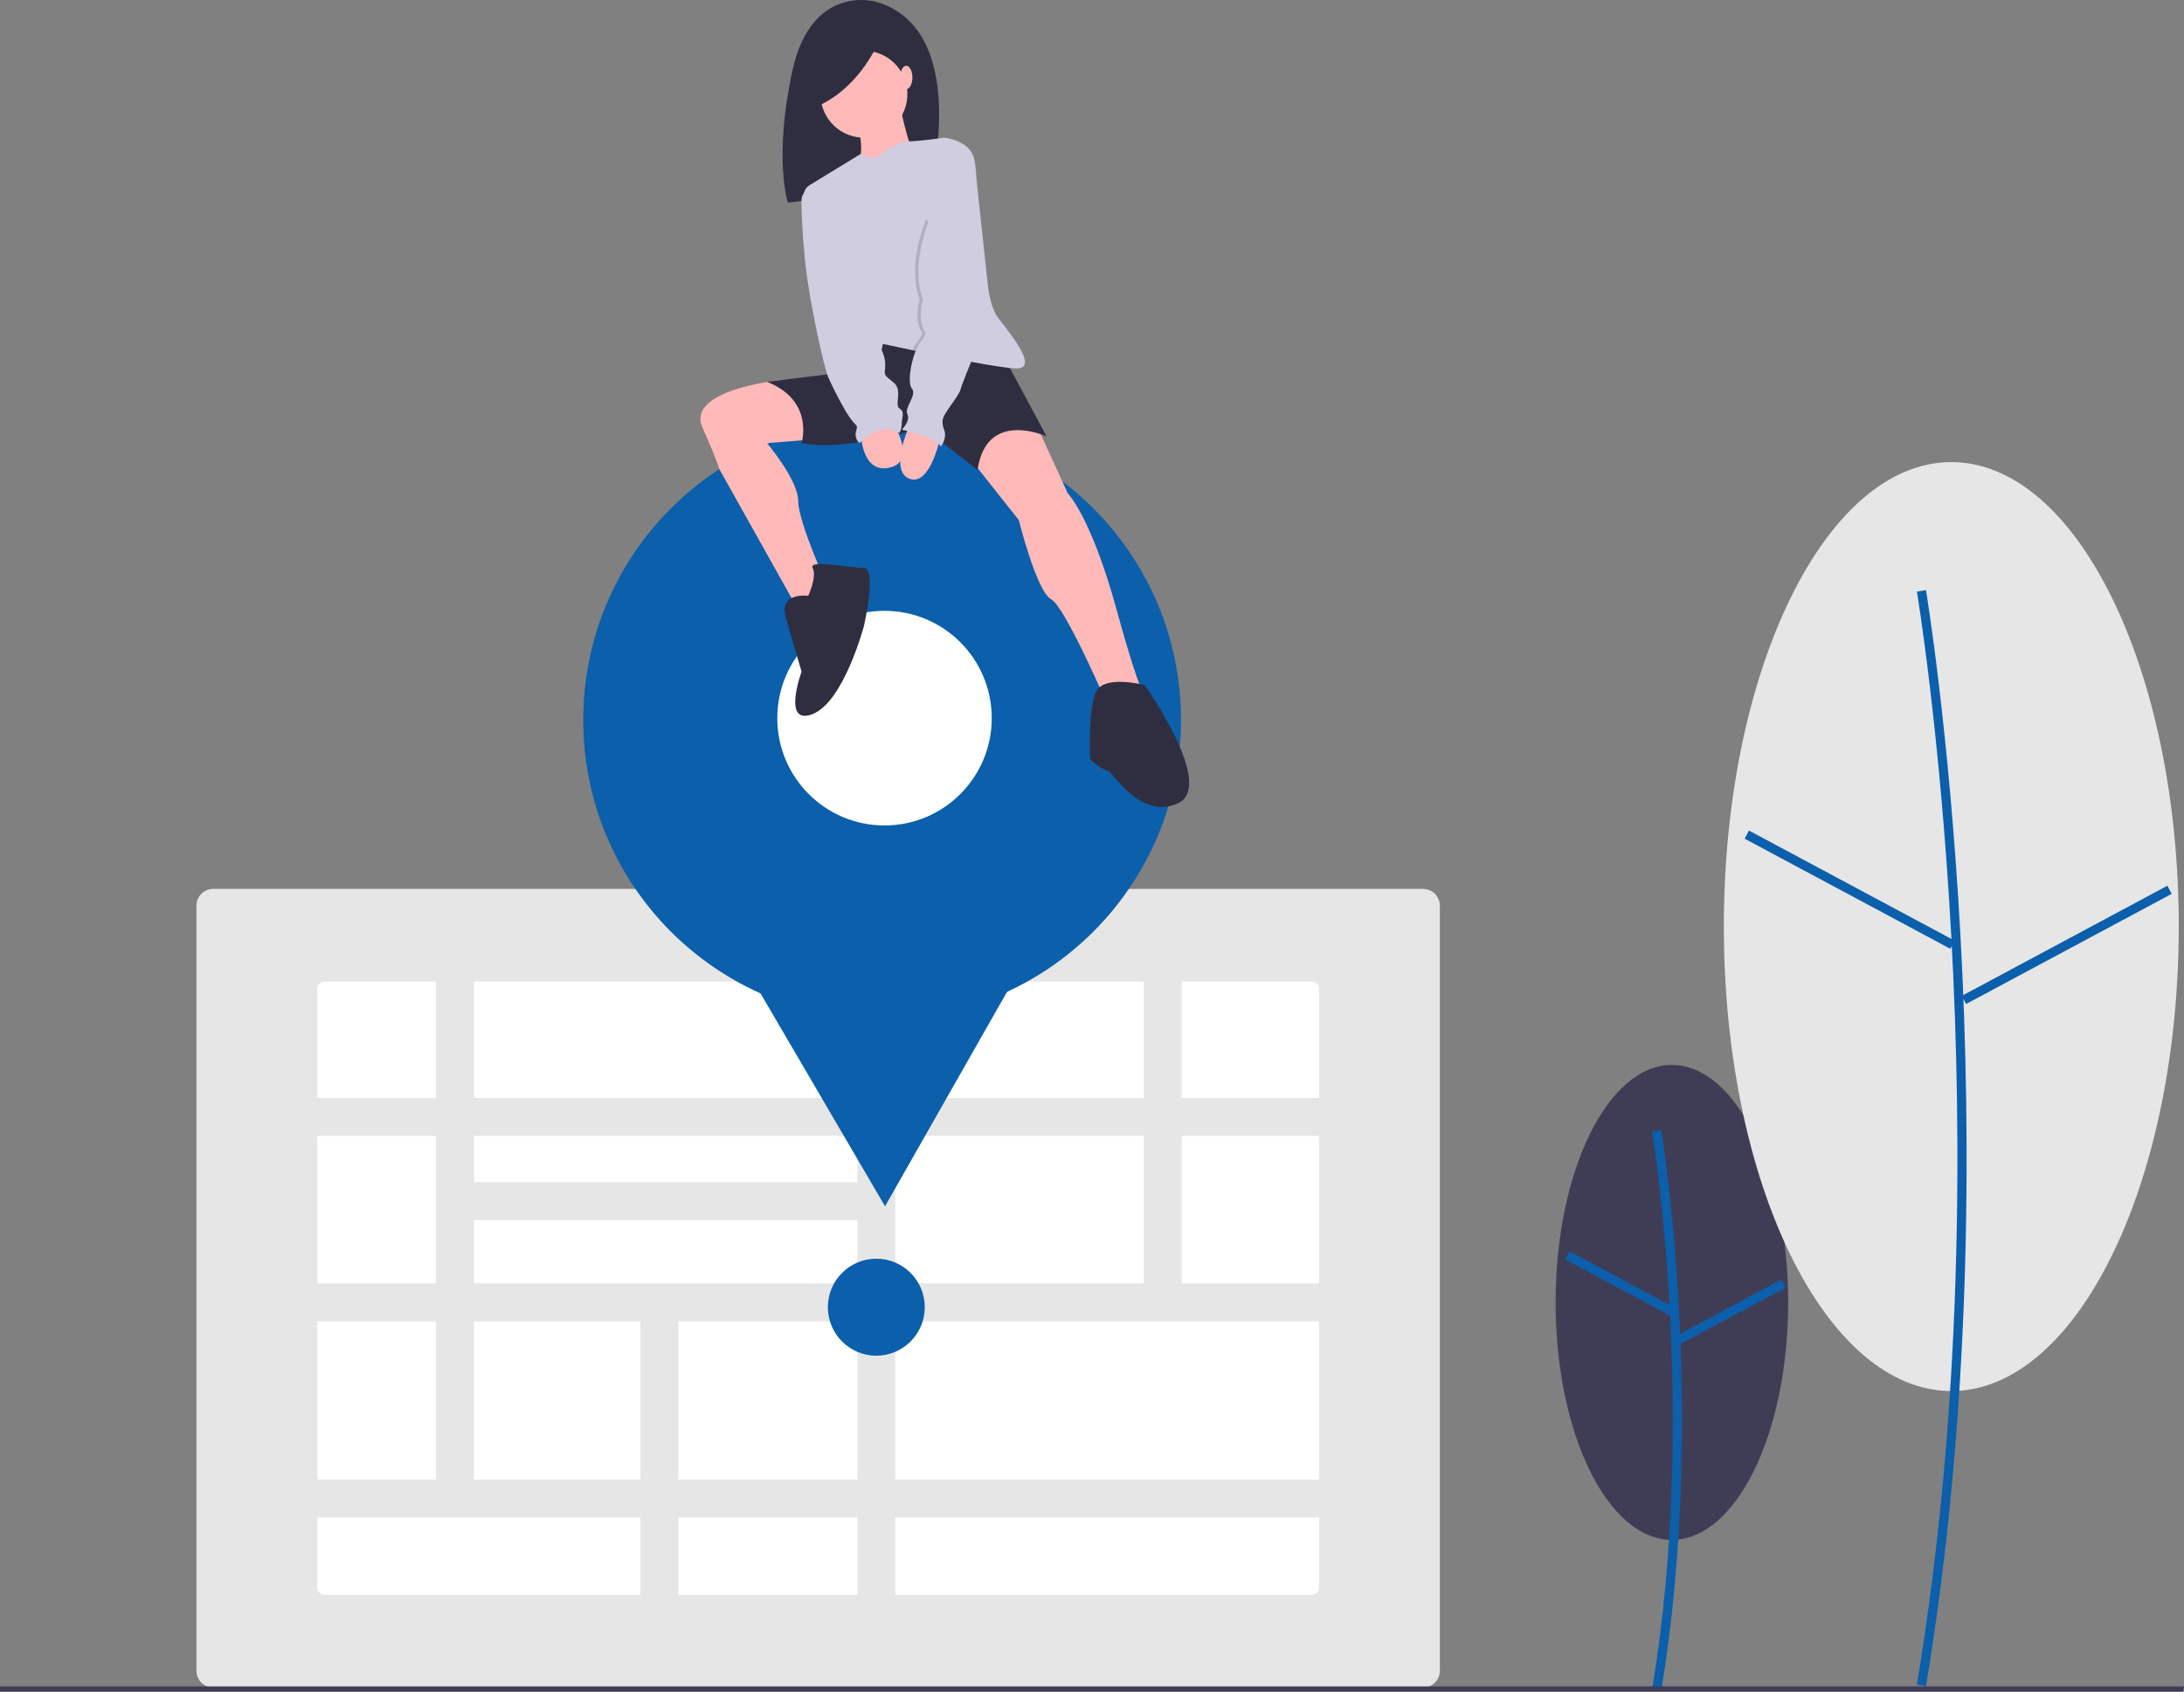 <svg width="497" height="385" viewBox="0 0 497 385" fill="none" xmlns="http://www.w3.org/2000/svg">
<rect x="0" y="0" width="497" height="385" fill="#808080" stroke="none"/>
<g clip-path="url(#clip0)">
<path d="M380.463 350.453C395.078 350.453 406.926 326.257 406.926 296.408C406.926 266.56 395.078 242.363 380.463 242.363C365.847 242.363 353.999 266.56 353.999 296.408C353.999 326.257 365.847 350.453 380.463 350.453Z" fill="#3F3D56"/>
<path d="M378.019 384.872C388.618 321.222 378.125 257.803 378.018 257.171L375.957 257.52C376.063 258.15 386.495 321.236 375.956 384.528L378.019 384.872Z" fill="#0B5FAB"/>
<path d="M357.164 284.787L356.177 286.633L380.108 299.444L381.094 297.598L357.164 284.787Z" fill="#0B5FAB"/>
<path d="M405.364 291.205L381.436 304.023L382.423 305.869L406.351 293.05L405.364 291.205Z" fill="#0B5FAB"/>
<path d="M444.047 316.58C472.633 316.58 495.806 269.254 495.806 210.874C495.806 152.494 472.633 105.168 444.047 105.168C415.461 105.168 392.287 152.494 392.287 210.874C392.287 269.254 415.461 316.58 444.047 316.58Z" fill="#E6E6E6"/>
<path d="M438.281 383.734C458.984 259.408 438.49 135.535 438.281 134.298L436.219 134.647C436.428 135.881 456.862 259.421 436.219 383.39L438.281 383.734Z" fill="#0B5FAB"/>
<path d="M398.005 189.026L397.019 190.872L443.824 215.93L444.811 214.084L398.005 189.026Z" fill="#0B5FAB"/>
<path d="M493.221 201.579L446.423 226.65L447.41 228.495L494.208 203.424L493.221 201.579Z" fill="#0B5FAB"/>
<path d="M323.835 384.066H48.523C47.51 384.065 46.539 383.661 45.824 382.945C45.108 382.228 44.705 381.257 44.704 380.243V206.121C44.705 205.107 45.108 204.135 45.824 203.419C46.539 202.702 47.51 202.299 48.523 202.298H323.835C324.848 202.299 325.819 202.702 326.535 203.419C327.251 204.136 327.653 205.107 327.654 206.121V380.243C327.653 381.257 327.25 382.228 326.534 382.945C325.819 383.661 324.848 384.065 323.835 384.066Z" fill="#E6E6E6"/>
<path d="M73.841 223.398C73.407 223.399 72.991 223.571 72.684 223.878C72.378 224.186 72.205 224.602 72.205 225.036V361.328C72.205 361.762 72.378 362.179 72.684 362.486C72.991 362.793 73.407 362.966 73.841 362.966H298.517C298.95 362.966 299.367 362.793 299.673 362.486C299.98 362.179 300.153 361.762 300.153 361.328V225.036C300.153 224.602 299.98 224.186 299.673 223.878C299.367 223.571 298.95 223.399 298.517 223.398H73.841Z" fill="white"/>
<path d="M300.699 249.865H69.059V258.502H300.699V249.865Z" fill="#E6E6E6"/>
<path d="M300.699 292.088H69.059V300.725H300.699V292.088Z" fill="#E6E6E6"/>
<path d="M200.376 269.057H103.542V277.694H200.376V269.057Z" fill="#E6E6E6"/>
<path d="M300.699 336.71H69.059V345.347H300.699V336.71Z" fill="#E6E6E6"/>
<path d="M107.856 222.852H99.228V341.988H107.856V222.852Z" fill="#E6E6E6"/>
<path d="M268.926 222.852H260.297V296.886H268.926V222.852Z" fill="#E6E6E6"/>
<path d="M203.731 222.852H195.103V363.512H203.731V222.852Z" fill="#E6E6E6"/>
<path d="M154.356 293.527H145.727V363.512H154.356V293.527Z" fill="#E6E6E6"/>
<path d="M199.417 308.534C205.506 308.534 210.442 303.593 210.442 297.498C210.442 291.404 205.506 286.463 199.417 286.463C193.327 286.463 188.391 291.404 188.391 297.498C188.391 303.593 193.327 308.534 199.417 308.534Z" fill="#0B5FAB"/>
<path d="M496.784 385H0V383.808H497L496.784 385Z" fill="#3F3D56"/>
<path d="M200.738 231.942C238.301 231.942 268.752 201.464 268.752 163.867C268.752 126.271 238.301 95.793 200.738 95.793C163.176 95.793 132.725 126.271 132.725 163.867C132.725 201.464 163.176 231.942 200.738 231.942Z" fill="#0B5FAB"/>
<path d="M201.403 274.53L179.916 237.791L158.429 201.053L200.96 200.796L243.492 200.54L222.447 237.535L201.403 274.53Z" fill="#0B5FAB"/>
<path d="M201.284 187.863C214.761 187.863 225.687 176.928 225.687 163.439C225.687 149.95 214.761 139.015 201.284 139.015C187.808 139.015 176.882 149.95 176.882 163.439C176.882 176.928 187.808 187.863 201.284 187.863Z" fill="white"/>
<path d="M199.165 0.35C199.165 0.35 184.612 -3.753 180.307 16.147C176.003 36.048 179.282 46.101 179.282 46.101L211.771 42.306C211.771 42.306 220.995 6.402 199.165 0.35Z" fill="#2F2E41"/>
<path d="M177.392 86.544C177.392 86.544 156.044 88.672 159.847 97.299C163.649 105.925 163.649 106.686 163.649 106.686L182.406 140.176L188.49 133.833C188.49 133.833 181.646 118.864 181.646 114.043C181.646 109.223 174.549 100.85 174.549 100.85L186.969 99.836L177.392 86.544Z" fill="#FFB9B9"/>
<path d="M235.891 96.791L242.989 112.268C242.989 112.268 248.312 117.595 254.142 138.907C259.972 160.219 261.239 159.458 261.239 159.458L252.368 161.234C252.368 161.234 242.482 138.146 239.186 136.37C235.891 134.594 231.836 118.357 231.836 118.357L220.175 103.641L223.724 95.776L235.891 96.791Z" fill="#FFB9B9"/>
<path d="M227.273 79.031L238.173 99.328C238.173 99.328 224.484 92.985 222.457 106.94L210.036 97.299C210.036 97.299 192.799 102.88 182.406 100.85C182.406 100.85 185.448 91.209 174.548 86.896L199.136 83.852L198.122 78.524L200.657 73.45L227.273 79.031Z" fill="#2F2E41"/>
<path d="M183.927 135.609C183.927 135.609 177.083 134.594 178.857 140.683L182.406 152.861C182.406 152.861 177.844 165.293 184.941 162.502C192.039 159.712 196.601 142.459 196.601 142.459C196.601 142.459 199.643 129.266 196.601 129.266C193.56 129.266 183.927 127.237 184.941 129.266C185.955 131.296 183.927 135.609 183.927 135.609Z" fill="#2F2E41"/>
<path d="M260.479 155.906C260.479 155.906 251.607 153.623 249.579 157.175C247.552 160.726 248.059 172.397 248.059 172.651C248.059 172.905 251.1 175.442 252.114 175.442C253.128 175.442 259.465 186.859 268.084 182.799C276.702 178.74 260.479 155.906 260.479 155.906Z" fill="#2F2E41"/>
<path d="M206.359 23.023C207.234 17.628 203.574 12.546 198.184 11.671C192.795 10.795 187.717 14.459 186.843 19.853C185.968 25.247 189.628 30.329 195.017 31.205C200.407 32.08 205.485 28.417 206.359 23.023Z" fill="#FFB9B9"/>
<path d="M204.713 23.468C204.713 23.468 206.741 34.124 208.515 35.647C210.29 37.169 195.081 39.452 195.081 39.452C195.081 39.452 197.362 32.095 194.574 28.289C191.785 24.483 204.713 23.468 204.713 23.468Z" fill="#FFB9B9"/>
<path d="M231.328 83.852C229.602 83.852 225.207 83.136 220.279 82.215C216.016 81.419 211.349 80.472 207.668 79.706C203.727 78.884 200.911 78.27 200.911 78.27C200.911 78.27 199.897 84.613 196.601 83.852C193.762 83.197 185.278 53.536 182.984 45.338C182.817 44.74 182.849 44.103 183.076 43.524C183.304 42.946 183.714 42.458 184.244 42.134L195.897 35.012L198.883 36.154C198.883 36.154 203.927 32.252 206.855 32.173C209.782 32.094 214.852 31.333 214.852 31.333C214.852 31.333 220.682 31.841 221.696 36.154C222.71 40.467 223.217 67.361 227.019 72.181C230.821 77.001 236.145 83.852 231.328 83.852Z" fill="#D0CDE1"/>
<path d="M195.841 98.06C195.841 98.06 195.841 107.954 202.432 106.432C209.022 104.91 202.939 95.776 202.939 95.776L195.841 98.06Z" fill="#FFB9B9"/>
<path d="M214.092 99.075C214.092 99.075 211.81 110.745 206.994 108.969C202.178 107.193 206.994 96.791 206.994 96.791L214.092 99.075Z" fill="#FFB9B9"/>
<path opacity="0.15" d="M224.738 71.42C224.738 71.42 222.256 77.347 220.279 82.215C216.016 81.419 211.349 80.472 207.668 79.706C207.933 79.005 208.304 78.35 208.769 77.763C210.543 75.733 209.529 75.226 209.529 75.226C208.008 72.181 209.276 68.122 209.276 68.122C206.234 60.003 210.796 49.854 210.796 49.854L224.738 71.42Z" fill="black"/>
<path d="M211.557 49.854C211.557 49.854 206.994 60.003 210.036 68.122C210.036 68.122 208.769 72.181 210.29 75.226C210.29 75.226 211.304 75.733 209.529 77.763C207.755 79.792 206.234 86.896 207.501 88.419C208.769 89.941 205.727 92.732 206.487 94.254C207.248 95.776 205.22 97.806 205.22 97.806C205.22 97.806 212.824 99.328 214.092 101.612C214.092 101.612 215.613 99.836 214.852 97.806C214.092 95.776 214.599 95.015 215.359 93.746C216.12 92.478 218.401 89.687 218.655 88.419C218.908 87.15 225.499 71.42 225.499 71.42L222.408 42.754L211.557 49.854Z" fill="#D0CDE1"/>
<path d="M185.195 42.751L184.721 42.837C184.061 42.956 183.464 43.306 183.036 43.823C182.607 44.34 182.375 44.992 182.38 45.664C182.398 48.211 182.542 52.732 183.167 58.988C184.181 69.136 187.729 84.359 188.49 85.882C189.698 88.575 191.051 91.201 192.546 93.747C194.827 97.552 195.334 96.284 194.827 98.06C194.673 98.549 194.662 99.072 194.797 99.567C194.932 100.062 195.206 100.507 195.587 100.851C195.587 100.851 200.15 95.776 204.713 98.567C205.039 97.85 205.212 97.072 205.22 96.284C205.22 95.015 205.98 93.747 204.713 92.985C203.445 92.224 205.473 88.926 203.445 87.15C201.417 85.374 201.164 85.628 201.417 83.852C201.536 82.644 201.362 81.426 200.911 80.3L185.195 42.751Z" fill="#D0CDE1"/>
<path d="M200.297 8.728C200.297 8.728 196.198 19.602 186.154 24.115L184.514 14.473L200.297 8.728Z" fill="#2F2E41"/>
<path d="M206.234 20.297C207.004 20.297 207.628 19.104 207.628 17.633C207.628 16.162 207.004 14.969 206.234 14.969C205.464 14.969 204.84 16.162 204.84 17.633C204.84 19.104 205.464 20.297 206.234 20.297Z" fill="#FFB9B9"/>
</g>
<defs>
<clipPath id="clip0">
<rect width="497" height="385" fill="white"/>
</clipPath>
</defs>
</svg>
